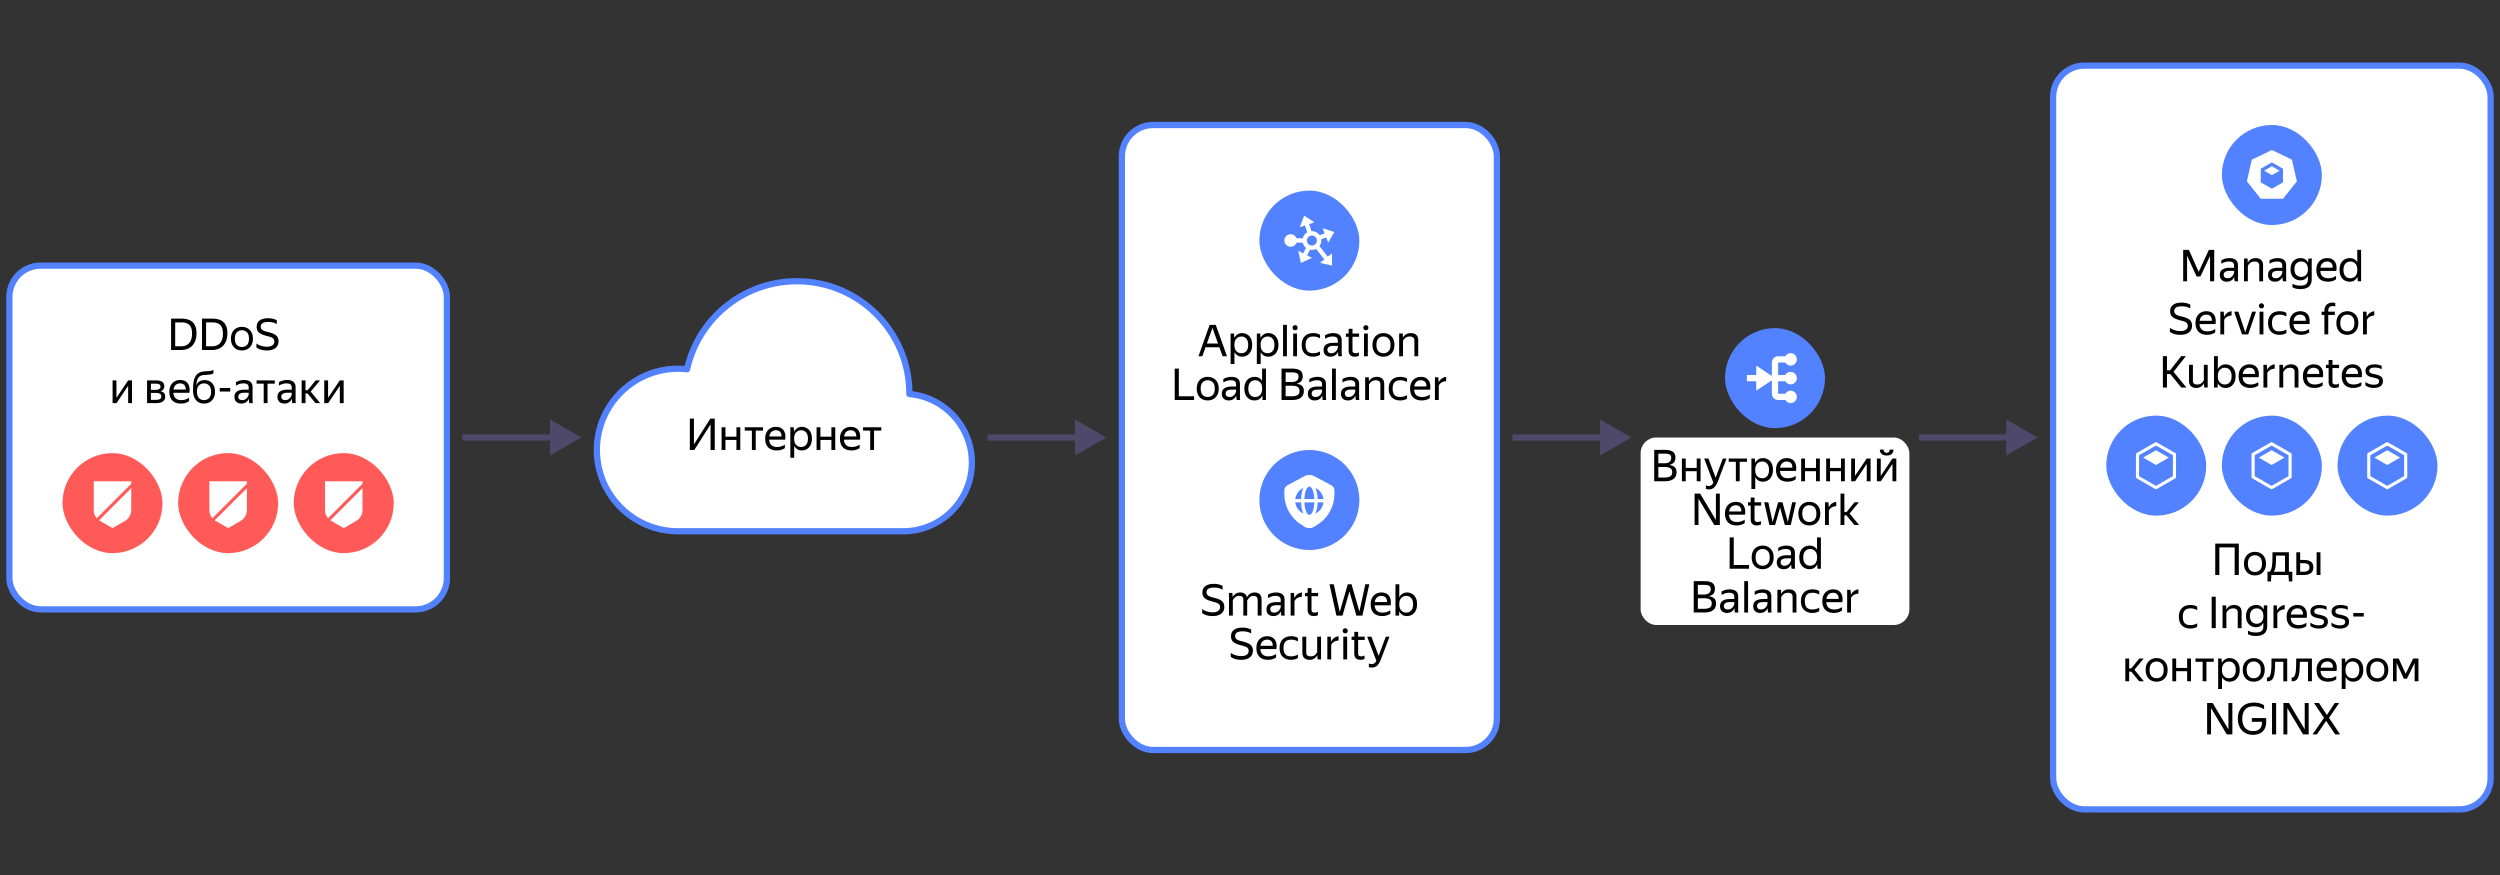 <svg xmlns="http://www.w3.org/2000/svg" width="800" height="280" fill="none" viewBox="0 0 800 280">
    <rect x="0" y="0" width="800" height="280" fill="#333333" stroke="none"/>
    <path fill="#fff" fill-rule="evenodd" stroke="#5282FF" stroke-linecap="round" stroke-linejoin="round" stroke-width="2" d="M191 144c0 14.359 11.641 26 26 26h72c12.15 0 22-9.85 22-22 0-11.476-8.787-20.9-20-21.91V126c0-19.882-16.118-36-36-36-17.188 0-31.563 12.045-35.143 28.155A26.418 26.418 0 0 0 217 118c-14.359 0-26 11.641-26 26Z" clip-rule="evenodd"/>
    <path fill="#000" d="M222.172 144h-1.428v-10.038h1.316v8.246l5.236-8.246h1.428V144h-1.344v-8.204L222.172 144Zm9.972-7.266v2.996h3.514v-2.996h1.232V144h-1.232v-3.22h-3.514V144h-1.232v-7.266h1.232Zm6.178 0h5.838v1.05h-2.324V144h-1.232v-6.216h-2.282v-1.05Zm10.275 7.406c-1.213 0-2.142-.331-2.786-.994-.635-.672-.952-1.601-.952-2.786 0-.793.149-1.47.448-2.03.299-.56.709-.989 1.232-1.288a3.49 3.49 0 0 1 1.764-.448c1.111 0 1.927.369 2.45 1.106.523.728.691 1.727.504 2.996h-5.124c.103 1.559.961 2.338 2.576 2.338.887 0 1.703-.252 2.45-.756v1.106a4.3 4.3 0 0 1-1.176.56c-.448.131-.91.196-1.386.196Zm-.322-6.454c-.532 0-.989.163-1.372.49-.383.327-.625.821-.728 1.484h3.906c.028-.625-.117-1.111-.434-1.456s-.775-.518-1.372-.518Zm4.635-.952h1.078l.126 1.414c.234-.467.556-.84.966-1.12.42-.289.934-.434 1.54-.434.57 0 1.092.14 1.568.42.486.271.878.686 1.176 1.246.299.551.448 1.251.448 2.1 0 .849-.154 1.554-.462 2.114-.298.56-.695.98-1.19 1.26a3.216 3.216 0 0 1-1.596.406c-.55 0-1.031-.131-1.442-.392a2.817 2.817 0 0 1-.98-1.078v3.808h-1.232v-9.744Zm5.628 3.626c0-.877-.2-1.54-.602-1.988-.401-.457-.919-.686-1.554-.686-.634 0-1.171.224-1.61.672-.429.439-.644 1.106-.644 2.002 0 .905.215 1.577.644 2.016a2.19 2.19 0 0 0 1.61.658c.635 0 1.153-.224 1.554-.672.402-.448.602-1.115.602-2.002Zm3.999-3.626v2.996h3.514v-2.996h1.232V144h-1.232v-3.22h-3.514V144h-1.232v-7.266h1.232Zm9.986 7.406c-1.213 0-2.142-.331-2.786-.994-.635-.672-.952-1.601-.952-2.786 0-.793.149-1.47.448-2.03.299-.56.709-.989 1.232-1.288a3.49 3.49 0 0 1 1.764-.448c1.111 0 1.927.369 2.45 1.106.523.728.691 1.727.504 2.996h-5.124c.103 1.559.961 2.338 2.576 2.338.887 0 1.703-.252 2.45-.756v1.106a4.3 4.3 0 0 1-1.176.56c-.448.131-.91.196-1.386.196Zm-.322-6.454c-.532 0-.989.163-1.372.49-.383.327-.625.821-.728 1.484h3.906c.028-.625-.117-1.111-.434-1.456s-.775-.518-1.372-.518Zm3.979-.952h5.838v1.05h-2.324V144h-1.232v-6.216h-2.282v-1.05Z"/>
    <rect width="86" height="60" x="525" y="140" fill="#fff" rx="5"/>
    <rect width="140" height="110" x="3" y="85" fill="#fff" rx="10"/>
    <rect width="140" height="110" x="3" y="85" stroke="#5282FF" stroke-width="2" rx="10"/>
    <path fill="#000" d="M54.748 101.962h3.374a7.06 7.06 0 0 1 1.876.238c.579.159 1.083.42 1.512.784.43.355.766.831 1.008 1.428.243.597.364 1.339.364 2.226 0 1.176-.214 2.165-.644 2.968-.42.793-.998 1.391-1.736 1.792-.737.401-1.582.602-2.534.602h-3.22v-10.038Zm3.22 8.848c.69 0 1.298-.14 1.82-.42.523-.289.929-.733 1.218-1.33.299-.607.448-1.381.448-2.324 0-.943-.144-1.671-.434-2.184-.29-.513-.686-.873-1.19-1.078-.494-.205-1.064-.308-1.708-.308h-2.058v7.644h1.904Zm6.665-8.848h3.374c.672 0 1.297.079 1.876.238.579.159 1.083.42 1.512.784.43.355.765.831 1.008 1.428s.364 1.339.364 2.226c0 1.176-.215 2.165-.644 2.968-.42.793-.999 1.391-1.736 1.792s-1.582.602-2.534.602h-3.22v-10.038Zm3.22 8.848c.69 0 1.297-.14 1.82-.42.523-.289.929-.733 1.218-1.33.299-.607.448-1.381.448-2.324 0-.943-.145-1.671-.434-2.184-.29-.513-.686-.873-1.19-1.078-.495-.205-1.064-.308-1.708-.308h-2.058v7.644h1.904Zm9.547 1.33c-.663 0-1.26-.145-1.792-.434a3.25 3.25 0 0 1-1.246-1.288c-.308-.569-.462-1.255-.462-2.058 0-.803.154-1.484.462-2.044a3.15 3.15 0 0 1 1.246-1.274 3.593 3.593 0 0 1 1.792-.448c.672 0 1.274.149 1.806.448.532.289.952.714 1.26 1.274.308.56.462 1.241.462 2.044 0 .803-.154 1.489-.462 2.058-.308.56-.728.989-1.26 1.288-.532.289-1.134.434-1.806.434Zm0-1.106c.653 0 1.195-.215 1.624-.644.43-.439.644-1.115.644-2.03 0-.915-.215-1.587-.644-2.016-.43-.439-.97-.658-1.624-.658-.644 0-1.18.219-1.61.658-.42.429-.63 1.101-.63 2.016s.21 1.591.63 2.03c.43.429.966.644 1.61.644Zm7.998 1.106a7.02 7.02 0 0 1-1.974-.266c-.598-.187-1.055-.429-1.372-.728v-1.26c.233.205.532.387.896.546.373.159.775.285 1.204.378.43.093.844.14 1.246.14.756 0 1.34-.145 1.75-.434.42-.289.63-.7.63-1.232 0-.317-.066-.574-.196-.77-.121-.205-.355-.383-.7-.532-.336-.149-.826-.303-1.47-.462-.84-.215-1.498-.453-1.974-.714-.476-.261-.812-.569-1.008-.924-.196-.364-.294-.793-.294-1.288 0-.896.317-1.577.952-2.044.635-.476 1.55-.714 2.744-.714a6.31 6.31 0 0 1 1.442.154c.439.103.873.261 1.302.476v1.26c-.7-.467-1.615-.7-2.744-.7-1.596 0-2.394.504-2.394 1.512 0 .439.163.784.49 1.036.336.252.928.476 1.778.672.877.196 1.563.425 2.058.686.495.261.845.579 1.05.952.215.364.322.812.322 1.344 0 .905-.331 1.619-.994 2.142-.663.513-1.578.77-2.744.77Zm-48.138 9.594v5.558l3.738-5.558h1.245V129h-1.232v-5.544L37.287 129h-1.26v-7.266h1.233ZM49.889 129H47.06v-7.266h2.856c.868 0 1.526.154 1.974.462.457.299.686.77.686 1.414 0 .42-.112.761-.336 1.022-.215.261-.523.448-.924.56 1.036.168 1.554.742 1.554 1.722 0 .495-.13.896-.392 1.204-.252.308-.602.532-1.05.672-.448.14-.962.21-1.54.21Zm.014-6.216h-1.61v1.974h1.512c.466 0 .84-.084 1.12-.252.29-.168.434-.411.434-.728 0-.383-.126-.644-.378-.784s-.612-.21-1.078-.21Zm-.028 2.954h-1.582v2.212h1.582c.522 0 .942-.075 1.26-.224.317-.159.476-.443.476-.854s-.145-.7-.434-.868c-.29-.177-.724-.266-1.302-.266Zm8.062 3.402c-1.213 0-2.142-.331-2.786-.994-.635-.672-.952-1.601-.952-2.786 0-.793.15-1.47.448-2.03.299-.56.71-.989 1.232-1.288a3.488 3.488 0 0 1 1.764-.448c1.11 0 1.927.369 2.45 1.106.523.728.69 1.727.504 2.996h-5.124c.103 1.559.961 2.338 2.576 2.338.887 0 1.703-.252 2.45-.756v1.106a4.3 4.3 0 0 1-1.176.56c-.448.131-.91.196-1.386.196Zm-.322-6.454c-.532 0-.99.163-1.372.49-.383.327-.625.821-.728 1.484h3.906c.028-.625-.117-1.111-.434-1.456s-.775-.518-1.372-.518Zm7.925-1.05c.616 0 1.167.145 1.652.434.495.289.887.714 1.176 1.274.29.551.434 1.223.434 2.016 0 .803-.154 1.489-.462 2.058-.308.56-.728.989-1.26 1.288-.532.289-1.134.434-1.806.434-.681 0-1.288-.154-1.82-.462-.523-.317-.933-.793-1.232-1.428-.299-.635-.448-1.442-.448-2.422 0-1.064.06-1.951.182-2.66.13-.709.331-1.288.602-1.736.27-.457.635-.821 1.092-1.092.224-.131.458-.233.7-.308.243-.075.546-.131.91-.168.373-.047.85-.079 1.428-.098.364-.028.672-.075.924-.14.252-.065.48-.154.686-.266v1.12a2.394 2.394 0 0 1-.588.266 6.029 6.029 0 0 1-.896.14c-.55.056-.99.093-1.316.112a6.362 6.362 0 0 0-.77.084 1.894 1.894 0 0 0-.588.224c-.401.224-.705.56-.91 1.008-.205.439-.345 1.092-.42 1.96.485-1.092 1.395-1.638 2.73-1.638Zm-.266 6.398c.653 0 1.195-.215 1.624-.644.43-.439.644-1.115.644-2.03 0-.915-.215-1.587-.644-2.016-.43-.439-.97-.658-1.624-.658-.644 0-1.18.215-1.61.644-.42.429-.63 1.092-.63 1.988 0 .933.21 1.619.63 2.058.43.439.966.658 1.61.658Zm5.039-2.744v-1.12h3.36v1.12h-3.36Zm7.54-2.604c-.775 0-1.559.238-2.352.714v-1.106a4.416 4.416 0 0 1 1.19-.504 4.82 4.82 0 0 1 1.33-.196c.915 0 1.61.191 2.086.574.476.383.714.966.714 1.75v3.906c0 .159.005.364.014.616.019.243.037.429.056.56h-1.12a6.439 6.439 0 0 1-.084-.546 8.366 8.366 0 0 1-.028-.63l-.014-.21a3.93 3.93 0 0 1-.462.7 2.348 2.348 0 0 1-.784.588c-.317.159-.714.238-1.19.238-.654 0-1.18-.187-1.582-.56-.401-.373-.602-.901-.602-1.582 0-.793.28-1.377.84-1.75.56-.373 1.349-.56 2.366-.56h1.358v-.602c0-.504-.13-.863-.392-1.078-.261-.215-.71-.322-1.344-.322Zm1.736 3.514v-.532h-1.232c-.737 0-1.274.107-1.61.322-.327.215-.49.527-.49.938 0 .327.098.593.294.798.205.205.513.308.924.308.383 0 .71-.075.98-.224.27-.159.49-.345.658-.56.168-.224.29-.434.364-.63.075-.196.112-.336.112-.42Zm2.513-4.466h5.838v1.05h-2.324V129h-1.232v-6.216h-2.282v-1.05Zm9.518.952c-.774 0-1.558.238-2.352.714v-1.106a4.417 4.417 0 0 1 1.19-.504 4.82 4.82 0 0 1 1.33-.196c.915 0 1.61.191 2.086.574.476.383.714.966.714 1.75v3.906c0 .159.005.364.014.616.02.243.038.429.056.56h-1.12a6.439 6.439 0 0 1-.084-.546 8.42 8.42 0 0 1-.028-.63l-.014-.21a3.93 3.93 0 0 1-.462.7 2.347 2.347 0 0 1-.784.588c-.317.159-.714.238-1.19.238-.653 0-1.18-.187-1.582-.56-.4-.373-.602-.901-.602-1.582 0-.793.28-1.377.84-1.75.56-.373 1.35-.56 2.366-.56h1.358v-.602c0-.504-.13-.863-.392-1.078-.26-.215-.709-.322-1.344-.322Zm1.736 3.514v-.532h-1.232c-.737 0-1.274.107-1.61.322-.326.215-.49.527-.49.938 0 .327.098.593.294.798.206.205.514.308.924.308.383 0 .71-.075.98-.224.271-.159.49-.345.658-.56.168-.224.29-.434.364-.63.075-.196.112-.336.112-.42Zm9.106 2.8h-1.498l-2.562-3.094h-.644V129h-1.232v-7.266h1.232v3.122h.7l2.548-3.122h1.4l-2.982 3.584 3.038 3.682Zm2.528-7.266v5.558l3.738-5.558h1.246V129h-1.232v-5.544L105.018 129h-1.26v-7.266h1.232Z"/>
    <rect width="32" height="32" x="20" y="145" fill="#FF5958" rx="16"/>
    <path fill="#fff" d="M42 154v9.236c0 1.508-.845 2.806-2.077 3.487L36 169l-3.923-2.276c-1.232-.682-2.077-1.98-2.077-3.488V154h12Z"/>
    <path stroke="#FF5958" d="m43 154.5-15 15"/>
    <rect width="32" height="32" x="94" y="145" fill="#FF5958" rx="16"/>
    <path fill="#fff" d="M116 154v9.236c0 1.508-.845 2.806-2.077 3.487L110 169l-3.923-2.276c-1.232-.682-2.077-1.98-2.077-3.488V154h12Z"/>
    <path stroke="#FF5958" d="m117 154.5-15 15"/>
    <rect width="32" height="32" x="57" y="145" fill="#FF5958" rx="16"/>
    <path fill="#fff" d="M79 154v9.236c0 1.508-.845 2.806-2.077 3.487L73 169l-3.923-2.276c-1.232-.682-2.077-1.98-2.077-3.488V154h12Z"/>
    <path stroke="#FF5958" d="m80 154.5-15 15"/>
    <path fill="#4E496B" d="m186 140-10-5.774v11.548L186 140Zm-38 1h29v-2h-29v2Zm206-1-10-5.774v11.548L354 140Zm-38 1h29v-2h-29v2Zm206-1-10-5.774v11.548L522 140Zm-38 1h29v-2h-29v2Zm168-1-10-5.774v11.548L652 140Zm-38 1h29v-2h-29v2Z"/>
    <path fill="#000" d="M529.35 143.962h3.402c1.101 0 1.936.187 2.506.56.578.373.868 1.003.868 1.89 0 .719-.182 1.265-.546 1.638-.364.364-.85.611-1.456.742.774.093 1.362.322 1.764.686.401.355.602.896.602 1.624 0 .691-.164 1.251-.49 1.68-.327.429-.775.742-1.344.938-.57.187-1.214.28-1.932.28h-3.374v-10.038Zm3.304 4.284c.634 0 1.148-.14 1.54-.42.401-.289.602-.737.602-1.344 0-.513-.178-.859-.532-1.036-.355-.187-.859-.28-1.512-.28h-2.086v3.08h1.988Zm.07 4.564c.709 0 1.283-.121 1.722-.364.438-.243.658-.681.658-1.316s-.206-1.073-.616-1.316c-.402-.252-1.041-.378-1.918-.378h-1.904v3.374h2.058Zm6.713-6.076v2.996h3.514v-2.996h1.232V154h-1.232v-3.22h-3.514V154h-1.232v-7.266h1.232Zm7.396 9.884c-.382 0-.7-.051-.952-.154v-1.19c.187.159.49.238.91.238.327 0 .602-.079.826-.238.234-.149.458-.411.672-.784l-2.954-7.756h1.358l2.31 6.132 2.296-6.132h1.19l-2.716 7.182c-.373.961-.788 1.652-1.246 2.072-.457.42-1.022.63-1.694.63Zm6.357-9.884h5.838v1.05h-2.324V154h-1.232v-6.216h-2.282v-1.05Zm7.259 0h1.078l.126 1.414c.234-.467.556-.84.966-1.12.42-.289.934-.434 1.54-.434.57 0 1.092.14 1.568.42.486.271.878.686 1.176 1.246.299.551.448 1.251.448 2.1 0 .849-.154 1.554-.462 2.114-.298.56-.695.98-1.19 1.26a3.216 3.216 0 0 1-1.596.406c-.55 0-1.031-.131-1.442-.392a2.817 2.817 0 0 1-.98-1.078v3.808h-1.232v-9.744Zm5.628 3.626c0-.877-.2-1.54-.602-1.988-.401-.457-.919-.686-1.554-.686-.634 0-1.171.224-1.61.672-.429.439-.644 1.106-.644 2.002 0 .905.215 1.577.644 2.016a2.19 2.19 0 0 0 1.61.658c.635 0 1.153-.224 1.554-.672.402-.448.602-1.115.602-2.002Zm5.987 3.78c-1.213 0-2.142-.331-2.786-.994-.635-.672-.952-1.601-.952-2.786 0-.793.149-1.47.448-2.03.299-.56.709-.989 1.232-1.288a3.49 3.49 0 0 1 1.764-.448c1.111 0 1.927.369 2.45 1.106.523.728.691 1.727.504 2.996H569.6c.103 1.559.961 2.338 2.576 2.338.887 0 1.703-.252 2.45-.756v1.106a4.3 4.3 0 0 1-1.176.56c-.448.131-.91.196-1.386.196Zm-.322-6.454c-.532 0-.989.163-1.372.49-.383.327-.625.821-.728 1.484h3.906c.028-.625-.117-1.111-.434-1.456s-.775-.518-1.372-.518Zm5.867-.952v2.996h3.514v-2.996h1.232V154h-1.232v-3.22h-3.514V154h-1.232v-7.266h1.232Zm7.998 0v2.996h3.514v-2.996h1.232V154h-1.232v-3.22h-3.514V154h-1.232v-7.266h1.232Zm7.998 0v5.558l3.738-5.558h1.246V154h-1.232v-5.544L593.633 154h-1.26v-7.266h1.232Zm10.135-.966c-.738 0-1.288-.182-1.652-.546a1.873 1.873 0 0 1-.546-1.358h1.232c0 .355.084.611.252.77.177.159.415.238.714.238.298 0 .532-.079.7-.238.168-.159.252-.415.252-.77h1.232c0 .532-.182.985-.546 1.358-.355.364-.901.546-1.638.546Zm-1.904.966v5.558l3.738-5.558h1.246V154h-1.232v-5.544L601.864 154h-1.26v-7.266h1.232Zm-59.566 11.228h1.778l5.04 8.428v-8.428h1.26V168h-1.792l-5.04-8.414V168h-1.246v-10.038Zm13.47 10.178c-1.214 0-2.142-.331-2.786-.994-.635-.672-.952-1.601-.952-2.786 0-.793.149-1.47.448-2.03a3.15 3.15 0 0 1 1.232-1.288 3.485 3.485 0 0 1 1.764-.448c1.11 0 1.927.369 2.45 1.106.522.728.69 1.727.504 2.996h-5.124c.102 1.559.961 2.338 2.576 2.338.886 0 1.703-.252 2.45-.756v1.106a4.3 4.3 0 0 1-1.176.56c-.448.131-.91.196-1.386.196Zm-.322-6.454c-.532 0-.99.163-1.372.49-.383.327-.626.821-.728 1.484h3.906c.028-.625-.117-1.111-.434-1.456-.318-.345-.775-.518-1.372-.518Zm3.938.098v-1.05h.868v-1.526h1.232v1.526h2.114v1.05h-2.114v4.368c0 .308.079.532.238.672.158.14.429.21.812.21.364 0 .695-.103.994-.308v1.12c-.15.093-.346.163-.588.21a3.235 3.235 0 0 1-.728.084c-.467 0-.845-.089-1.134-.266-.29-.177-.5-.406-.63-.686a2.057 2.057 0 0 1-.196-.882v-4.522h-.868Zm15.345-1.05L573.049 168h-1.89l-1.54-5.614-1.582 5.614h-1.834l-1.652-7.266h1.302l1.386 6.342 1.764-6.342h1.386l1.722 6.272 1.372-6.272h1.218Zm4.275 7.406c-.662 0-1.26-.145-1.792-.434a3.255 3.255 0 0 1-1.246-1.288c-.308-.569-.462-1.255-.462-2.058 0-.803.154-1.484.462-2.044.308-.56.724-.985 1.246-1.274a3.595 3.595 0 0 1 1.792-.448c.672 0 1.274.149 1.806.448.532.289.952.714 1.26 1.274.308.56.462 1.241.462 2.044 0 .803-.154 1.489-.462 2.058-.308.56-.728.989-1.26 1.288-.532.289-1.134.434-1.806.434Zm0-1.106c.654 0 1.195-.215 1.624-.644.43-.439.644-1.115.644-2.03 0-.915-.214-1.587-.644-2.016-.429-.439-.97-.658-1.624-.658-.644 0-1.18.219-1.61.658-.42.429-.63 1.101-.63 2.016s.21 1.591.63 2.03c.43.429.966.644 1.61.644Zm8.628-5.068c-.579.047-1.073.191-1.484.434a2.185 2.185 0 0 0-.882.98V168h-1.232v-7.266h1.078l.126 1.582h.028c.233-.485.551-.877.952-1.176a2.973 2.973 0 0 1 1.414-.546v1.372Zm7.301 6.034h-1.498l-2.562-3.094h-.644V168h-1.232v-10.038h1.232v5.894h.7l2.548-3.122h1.4l-2.982 3.584 3.038 3.682Zm-41.417 3.962h1.316v8.848h4.886V182h-6.202v-10.038Zm10.552 10.178c-.663 0-1.26-.145-1.792-.434a3.248 3.248 0 0 1-1.246-1.288c-.308-.569-.462-1.255-.462-2.058 0-.803.154-1.484.462-2.044.308-.56.723-.985 1.246-1.274a3.592 3.592 0 0 1 1.792-.448c.672 0 1.274.149 1.806.448.532.289.952.714 1.26 1.274.308.56.462 1.241.462 2.044 0 .803-.154 1.489-.462 2.058-.308.56-.728.989-1.26 1.288-.532.289-1.134.434-1.806.434Zm0-1.106c.653 0 1.194-.215 1.624-.644.429-.439.644-1.115.644-2.03 0-.915-.215-1.587-.644-2.016-.43-.439-.971-.658-1.624-.658-.644 0-1.181.219-1.61.658-.42.429-.63 1.101-.63 2.016s.21 1.591.63 2.03c.429.429.966.644 1.61.644Zm7.357-5.348c-.775 0-1.559.238-2.352.714v-1.106a4.412 4.412 0 0 1 1.19-.504c.457-.131.9-.196 1.33-.196.914 0 1.61.191 2.086.574.476.383.714.966.714 1.75v3.906c0 .159.004.364.014.616.018.243.037.429.056.56h-1.12a6.439 6.439 0 0 1-.084-.546 8.21 8.21 0 0 1-.028-.63l-.014-.21a3.93 3.93 0 0 1-.462.7 2.354 2.354 0 0 1-.784.588c-.318.159-.714.238-1.19.238-.654 0-1.181-.187-1.582-.56-.402-.373-.602-.901-.602-1.582 0-.793.28-1.377.84-1.75.56-.373 1.348-.56 2.366-.56h1.358v-.602c0-.504-.131-.863-.392-1.078-.262-.215-.71-.322-1.344-.322Zm1.736 3.514v-.532h-1.232c-.738 0-1.274.107-1.61.322-.327.215-.49.527-.49.938 0 .327.098.593.294.798.205.205.513.308.924.308.382 0 .709-.075.98-.224.27-.159.49-.345.658-.56.168-.224.289-.434.364-.63.074-.196.112-.336.112-.42Zm2.651-.84c0-.849.149-1.549.448-2.1.299-.56.695-.975 1.19-1.246.504-.28 1.05-.42 1.638-.42.551 0 1.027.117 1.428.35.401.224.723.546.966.966v-3.948h1.232V182h-1.078l-.098-1.428a2.865 2.865 0 0 1-.952 1.148c-.401.28-.905.42-1.512.42-.579 0-1.12-.135-1.624-.406-.495-.28-.891-.7-1.19-1.26-.299-.56-.448-1.265-.448-2.114Zm5.684 0c0-.905-.215-1.577-.644-2.016-.429-.439-.961-.658-1.596-.658-.635 0-1.157.229-1.568.686-.411.448-.616 1.111-.616 1.988 0 .887.205 1.554.616 2.002.411.448.933.672 1.568.672s1.167-.219 1.596-.658c.429-.439.644-1.111.644-2.016Zm-39.472 7.602h3.402c1.102 0 1.937.187 2.506.56.579.373.868 1.003.868 1.89 0 .719-.182 1.265-.546 1.638-.364.364-.849.611-1.456.742.775.093 1.363.322 1.764.686.402.355.602.896.602 1.624 0 .691-.163 1.251-.49 1.68-.326.429-.774.742-1.344.938-.569.187-1.213.28-1.932.28h-3.374v-10.038Zm3.304 4.284c.635 0 1.148-.14 1.54-.42.402-.289.602-.737.602-1.344 0-.513-.177-.859-.532-1.036-.354-.187-.858-.28-1.512-.28h-2.086v3.08h1.988Zm.07 4.564c.71 0 1.284-.121 1.722-.364.439-.243.658-.681.658-1.316s-.205-1.073-.616-1.316c-.401-.252-1.04-.378-1.918-.378h-1.904v3.374h2.058Zm7.877-5.124c-.774 0-1.558.238-2.352.714v-1.106a4.425 4.425 0 0 1 1.19-.504 4.825 4.825 0 0 1 1.33-.196c.915 0 1.61.191 2.086.574.476.383.714.966.714 1.75v3.906c0 .159.005.364.014.616.019.243.038.429.056.56h-1.12a6.439 6.439 0 0 1-.084-.546 8.754 8.754 0 0 1-.028-.63l-.014-.21a3.93 3.93 0 0 1-.462.7 2.344 2.344 0 0 1-.784.588c-.317.159-.714.238-1.19.238-.653 0-1.18-.187-1.582-.56-.401-.373-.602-.901-.602-1.582 0-.793.28-1.377.84-1.75.56-.373 1.349-.56 2.366-.56h1.358v-.602c0-.504-.13-.863-.392-1.078-.261-.215-.709-.322-1.344-.322Zm1.736 3.514v-.532h-1.232c-.737 0-1.274.107-1.61.322-.326.215-.49.527-.49.938 0 .327.098.593.294.798.206.205.514.308.924.308.383 0 .71-.075.98-.224.271-.159.49-.345.658-.56.168-.224.29-.434.364-.63.075-.196.112-.336.112-.42Zm3.17-7.238h1.232V196h-1.232v-10.038Zm5.704 3.724c-.775 0-1.559.238-2.352.714v-1.106a4.412 4.412 0 0 1 1.19-.504c.457-.131.9-.196 1.33-.196.914 0 1.61.191 2.086.574.476.383.714.966.714 1.75v3.906c0 .159.004.364.014.616.018.243.037.429.056.56h-1.12a6.439 6.439 0 0 1-.084-.546 8.21 8.21 0 0 1-.028-.63l-.014-.21a3.93 3.93 0 0 1-.462.7 2.354 2.354 0 0 1-.784.588c-.318.159-.714.238-1.19.238-.654 0-1.181-.187-1.582-.56-.402-.373-.602-.901-.602-1.582 0-.793.28-1.377.84-1.75.56-.373 1.348-.56 2.366-.56h1.358v-.602c0-.504-.131-.863-.392-1.078-.262-.215-.71-.322-1.344-.322Zm1.736 3.514v-.532h-1.232c-.738 0-1.274.107-1.61.322-.327.215-.49.527-.49.938 0 .327.098.593.294.798.205.205.513.308.924.308.382 0 .709-.075.98-.224.27-.159.49-.345.658-.56.168-.224.289-.434.364-.63.074-.196.112-.336.112-.42Zm6.613-3.514c-.56 0-1.017.131-1.372.392a2.874 2.874 0 0 0-.84.98V196h-1.232v-7.266h1.162l.042 1.302h.028a2.48 2.48 0 0 1 .924-1.022c.42-.28.952-.42 1.596-.42.719 0 1.288.191 1.708.574.429.383.644.961.644 1.736V196h-1.232v-4.97c0-.495-.131-.84-.392-1.036-.252-.205-.597-.308-1.036-.308Zm7.745 6.454c-1.13 0-2.021-.331-2.674-.994-.654-.672-.98-1.601-.98-2.786s.331-2.109.994-2.772c.662-.663 1.568-.994 2.716-.994.438 0 .849.051 1.232.154.382.093.69.233.924.42v1.106a3.995 3.995 0 0 0-2.142-.588c-.84 0-1.461.224-1.862.672-.402.439-.602 1.106-.602 2.002 0 .896.191 1.568.574 2.016.392.439.998.658 1.82.658.793 0 1.53-.191 2.212-.574v1.106c-.607.383-1.344.574-2.212.574Zm6.933 0c-1.213 0-2.142-.331-2.786-.994-.634-.672-.952-1.601-.952-2.786 0-.793.15-1.47.448-2.03.299-.56.71-.989 1.232-1.288a3.49 3.49 0 0 1 1.764-.448c1.111 0 1.928.369 2.45 1.106.523.728.691 1.727.504 2.996h-5.124c.103 1.559.962 2.338 2.576 2.338.887 0 1.704-.252 2.45-.756v1.106a4.3 4.3 0 0 1-1.176.56c-.448.131-.91.196-1.386.196Zm-.322-6.454c-.532 0-.989.163-1.372.49-.382.327-.625.821-.728 1.484h3.906c.028-.625-.116-1.111-.434-1.456-.317-.345-.774-.518-1.372-.518Zm8.124.28c-.579.047-1.073.191-1.484.434a2.185 2.185 0 0 0-.882.98V196h-1.232v-7.266h1.078l.126 1.582h.028c.233-.485.551-.877.952-1.176a2.973 2.973 0 0 1 1.414-.546v1.372Z"/>
    <rect width="32" height="32" x="552" y="105" fill="#5282FF" rx="16"/>
    <path fill="#fff" d="M569 122h2.3c.4.6 1 1 1.7 1 1.1 0 2-.9 2-2s-.9-2-2-2c-.7 0-1.4.4-1.7 1H569v-4h2.3c.4.6 1 1 1.7 1 1.1 0 2-.9 2-2s-.9-2-2-2c-.7 0-1.4.4-1.7 1H569c-1.1 0-2 .9-2 2v4.3l-5-3.3v3h-3v2h3v3l5-3.3v4.3c0 1.1.9 2 2 2h2.3c.4.6 1 1 1.7 1 1.1 0 2-.9 2-2s-.9-2-2-2c-.7 0-1.4.4-1.7 1H569v-4Z"/>
    <rect width="120" height="200" x="359" y="40" fill="#fff" rx="10"/>
    <rect width="120" height="200" x="359" y="40" stroke="#5282FF" stroke-width="2" rx="10"/>
    <path fill="#000" d="M392.636 114h-1.4l-1.036-2.87h-4.438L384.74 114h-1.232l3.57-10.038h1.96L392.636 114Zm-6.44-4.06h3.584l-1.792-4.998-1.792 4.998Zm7.596-3.206h1.078l.126 1.414c.234-.467.556-.84.966-1.12.42-.289.934-.434 1.54-.434.57 0 1.092.14 1.568.42.486.271.878.686 1.176 1.246.299.551.448 1.251.448 2.1 0 .849-.154 1.554-.462 2.114-.298.56-.695.98-1.19 1.26a3.216 3.216 0 0 1-1.596.406c-.55 0-1.031-.131-1.442-.392a2.817 2.817 0 0 1-.98-1.078v3.808h-1.232v-9.744Zm5.628 3.626c0-.877-.2-1.54-.602-1.988-.401-.457-.919-.686-1.554-.686-.634 0-1.171.224-1.61.672-.429.439-.644 1.106-.644 2.002 0 .905.215 1.577.644 2.016a2.19 2.19 0 0 0 1.61.658c.635 0 1.153-.224 1.554-.672.402-.448.602-1.115.602-2.002Zm2.767-3.626h1.078l.126 1.414c.233-.467.555-.84.966-1.12.42-.289.933-.434 1.54-.434.569 0 1.092.14 1.568.42.485.271.877.686 1.176 1.246.298.551.448 1.251.448 2.1 0 .849-.154 1.554-.462 2.114-.299.56-.696.98-1.19 1.26a3.222 3.222 0 0 1-1.596.406c-.551 0-1.032-.131-1.442-.392a2.802 2.802 0 0 1-.98-1.078v3.808h-1.232v-9.744Zm5.628 3.626c0-.877-.201-1.54-.602-1.988-.402-.457-.92-.686-1.554-.686-.635 0-1.172.224-1.61.672-.43.439-.644 1.106-.644 2.002 0 .905.214 1.577.644 2.016.438.439.975.658 1.61.658.634 0 1.152-.224 1.554-.672.401-.448.602-1.115.602-2.002Zm2.766-6.398h1.232V114h-1.232v-10.038Zm3.87 1.708c-.252 0-.452-.075-.602-.224a.81.81 0 0 1-.224-.574.81.81 0 0 1 .224-.574c.15-.159.35-.238.602-.238.243 0 .434.079.574.238.14.159.21.35.21.574 0 .224-.07.415-.21.574-.14.149-.331.224-.574.224Zm-.63 1.064h1.232V114h-1.232v-7.266Zm6.377 7.406c-1.13 0-2.021-.331-2.674-.994-.654-.672-.98-1.601-.98-2.786s.331-2.109.994-2.772c.662-.663 1.568-.994 2.716-.994.438 0 .849.051 1.232.154.382.093.69.233.924.42v1.106a3.995 3.995 0 0 0-2.142-.588c-.84 0-1.461.224-1.862.672-.402.439-.602 1.106-.602 2.002 0 .896.191 1.568.574 2.016.392.439.998.658 1.82.658.793 0 1.53-.191 2.212-.574v1.106c-.607.383-1.344.574-2.212.574Zm6.177-6.454c-.774 0-1.558.238-2.352.714v-1.106a4.425 4.425 0 0 1 1.19-.504 4.825 4.825 0 0 1 1.33-.196c.915 0 1.61.191 2.086.574.476.383.714.966.714 1.75v3.906c0 .159.005.364.014.616.019.243.038.429.056.56h-1.12a6.439 6.439 0 0 1-.084-.546 8.754 8.754 0 0 1-.028-.63l-.014-.21a3.93 3.93 0 0 1-.462.7 2.344 2.344 0 0 1-.784.588c-.317.159-.714.238-1.19.238-.653 0-1.18-.187-1.582-.56-.401-.373-.602-.901-.602-1.582 0-.793.28-1.377.84-1.75.56-.373 1.349-.56 2.366-.56h1.358v-.602c0-.504-.13-.863-.392-1.078-.261-.215-.709-.322-1.344-.322Zm1.736 3.514v-.532h-1.232c-.737 0-1.274.107-1.61.322-.326.215-.49.527-.49.938 0 .327.098.593.294.798.206.205.514.308.924.308.383 0 .71-.075.98-.224.271-.159.49-.345.658-.56.168-.224.29-.434.364-.63.075-.196.112-.336.112-.42Zm2.581-3.416v-1.05h.868v-1.526h1.232v1.526h2.114v1.05h-2.114v4.368c0 .308.08.532.238.672.159.14.43.21.812.21.364 0 .696-.103.994-.308v1.12a1.735 1.735 0 0 1-.588.21 3.222 3.222 0 0 1-.728.084c-.466 0-.844-.089-1.134-.266a1.588 1.588 0 0 1-.63-.686 2.071 2.071 0 0 1-.196-.882v-4.522h-.868Zm6.414-2.114c-.252 0-.453-.075-.602-.224a.805.805 0 0 1-.224-.574c0-.224.074-.415.224-.574.149-.159.35-.238.602-.238.242 0 .434.079.574.238.14.159.21.35.21.574 0 .224-.07.415-.21.574-.14.149-.332.224-.574.224Zm-.63 1.064h1.232V114h-1.232v-7.266Zm6.222 7.406c-.663 0-1.26-.145-1.792-.434a3.248 3.248 0 0 1-1.246-1.288c-.308-.569-.462-1.255-.462-2.058 0-.803.154-1.484.462-2.044.308-.56.723-.985 1.246-1.274a3.592 3.592 0 0 1 1.792-.448c.672 0 1.274.149 1.806.448.532.289.952.714 1.26 1.274.308.56.462 1.241.462 2.044 0 .803-.154 1.489-.462 2.058-.308.56-.728.989-1.26 1.288-.532.289-1.134.434-1.806.434Zm0-1.106c.653 0 1.195-.215 1.624-.644.429-.439.644-1.115.644-2.03 0-.915-.215-1.587-.644-2.016-.429-.439-.971-.658-1.624-.658-.644 0-1.181.219-1.61.658-.42.429-.63 1.101-.63 2.016s.21 1.591.63 2.03c.429.429.966.644 1.61.644Zm8.474-5.348c-.56 0-1.018.131-1.372.392a2.853 2.853 0 0 0-.84.98V114h-1.232v-7.266h1.162l.042 1.302h.028a2.48 2.48 0 0 1 .924-1.022c.42-.28.952-.42 1.596-.42.718 0 1.288.191 1.708.574.429.383.644.961.644 1.736V114H452.6v-4.97c0-.495-.131-.84-.392-1.036-.252-.205-.598-.308-1.036-.308Zm-75.266 10.276h1.316v8.848h4.886V128h-6.202v-10.038Zm10.553 10.178c-.663 0-1.26-.145-1.792-.434a3.248 3.248 0 0 1-1.246-1.288c-.308-.569-.462-1.255-.462-2.058 0-.803.154-1.484.462-2.044.308-.56.723-.985 1.246-1.274a3.592 3.592 0 0 1 1.792-.448c.672 0 1.274.149 1.806.448.532.289.952.714 1.26 1.274.308.56.462 1.241.462 2.044 0 .803-.154 1.489-.462 2.058-.308.56-.728.989-1.26 1.288-.532.289-1.134.434-1.806.434Zm0-1.106c.653 0 1.194-.215 1.624-.644.429-.439.644-1.115.644-2.03 0-.915-.215-1.587-.644-2.016-.43-.439-.971-.658-1.624-.658-.644 0-1.181.219-1.61.658-.42.429-.63 1.101-.63 2.016s.21 1.591.63 2.03c.429.429.966.644 1.61.644Zm7.357-5.348c-.775 0-1.559.238-2.352.714v-1.106a4.412 4.412 0 0 1 1.19-.504c.457-.131.9-.196 1.33-.196.914 0 1.61.191 2.086.574.476.383.714.966.714 1.75v3.906c0 .159.004.364.014.616.018.243.037.429.056.56h-1.12a6.439 6.439 0 0 1-.084-.546 8.21 8.21 0 0 1-.028-.63l-.014-.21a3.93 3.93 0 0 1-.462.7 2.354 2.354 0 0 1-.784.588c-.318.159-.714.238-1.19.238-.654 0-1.181-.187-1.582-.56-.402-.373-.602-.901-.602-1.582 0-.793.28-1.377.84-1.75.56-.373 1.348-.56 2.366-.56h1.358v-.602c0-.504-.131-.863-.392-1.078-.262-.215-.71-.322-1.344-.322Zm1.736 3.514v-.532h-1.232c-.738 0-1.274.107-1.61.322-.327.215-.49.527-.49.938 0 .327.098.593.294.798.205.205.513.308.924.308.382 0 .709-.075.98-.224.27-.159.49-.345.658-.56.168-.224.289-.434.364-.63.074-.196.112-.336.112-.42Zm2.651-.84c0-.849.149-1.549.448-2.1.299-.56.695-.975 1.19-1.246.504-.28 1.05-.42 1.638-.42.551 0 1.027.117 1.428.35.401.224.723.546.966.966v-3.948h1.232V128h-1.078l-.098-1.428a2.865 2.865 0 0 1-.952 1.148c-.401.28-.905.42-1.512.42-.579 0-1.12-.135-1.624-.406-.495-.28-.891-.7-1.19-1.26-.299-.56-.448-1.265-.448-2.114Zm5.684 0c0-.905-.215-1.577-.644-2.016-.429-.439-.961-.658-1.596-.658-.635 0-1.157.229-1.568.686-.411.448-.616 1.111-.616 1.988 0 .887.205 1.554.616 2.002.411.448.933.672 1.568.672s1.167-.219 1.596-.658c.429-.439.644-1.111.644-2.016Zm6.199-6.398h3.402c1.101 0 1.937.187 2.506.56.579.373.868 1.003.868 1.89 0 .719-.182 1.265-.546 1.638-.364.364-.849.611-1.456.742.775.093 1.363.322 1.764.686.401.355.602.896.602 1.624 0 .691-.163 1.251-.49 1.68-.327.429-.775.742-1.344.938-.569.187-1.213.28-1.932.28h-3.374v-10.038Zm3.304 4.284c.635 0 1.148-.14 1.54-.42.401-.289.602-.737.602-1.344 0-.513-.177-.859-.532-1.036-.355-.187-.859-.28-1.512-.28h-2.086v3.08h1.988Zm.07 4.564c.709 0 1.283-.121 1.722-.364.439-.243.658-.681.658-1.316s-.205-1.073-.616-1.316c-.401-.252-1.041-.378-1.918-.378h-1.904v3.374h2.058Zm7.877-5.124c-.774 0-1.558.238-2.352.714v-1.106a4.425 4.425 0 0 1 1.19-.504 4.825 4.825 0 0 1 1.33-.196c.915 0 1.61.191 2.086.574.476.383.714.966.714 1.75v3.906c0 .159.005.364.014.616.019.243.038.429.056.56h-1.12a6.439 6.439 0 0 1-.084-.546 8.754 8.754 0 0 1-.028-.63l-.014-.21a3.93 3.93 0 0 1-.462.7 2.344 2.344 0 0 1-.784.588c-.317.159-.714.238-1.19.238-.653 0-1.18-.187-1.582-.56-.401-.373-.602-.901-.602-1.582 0-.793.28-1.377.84-1.75.56-.373 1.349-.56 2.366-.56h1.358v-.602c0-.504-.13-.863-.392-1.078-.261-.215-.709-.322-1.344-.322Zm1.736 3.514v-.532h-1.232c-.737 0-1.274.107-1.61.322-.326.215-.49.527-.49.938 0 .327.098.593.294.798.206.205.514.308.924.308.383 0 .71-.075.98-.224.271-.159.49-.345.658-.56.168-.224.29-.434.364-.63.075-.196.112-.336.112-.42Zm3.169-7.238h1.232V128h-1.232v-10.038Zm5.705 3.724c-.775 0-1.559.238-2.352.714v-1.106a4.412 4.412 0 0 1 1.19-.504c.457-.131.9-.196 1.33-.196.914 0 1.61.191 2.086.574.476.383.714.966.714 1.75v3.906c0 .159.004.364.014.616.018.243.037.429.056.56h-1.12a6.439 6.439 0 0 1-.084-.546 8.21 8.21 0 0 1-.028-.63l-.014-.21a3.93 3.93 0 0 1-.462.7 2.354 2.354 0 0 1-.784.588c-.318.159-.714.238-1.19.238-.654 0-1.181-.187-1.582-.56-.402-.373-.602-.901-.602-1.582 0-.793.28-1.377.84-1.75.56-.373 1.348-.56 2.366-.56h1.358v-.602c0-.504-.131-.863-.392-1.078-.262-.215-.71-.322-1.344-.322Zm1.736 3.514v-.532h-1.232c-.738 0-1.274.107-1.61.322-.327.215-.49.527-.49.938 0 .327.098.593.294.798.205.205.513.308.924.308.382 0 .709-.075.98-.224.27-.159.49-.345.658-.56.168-.224.289-.434.364-.63.074-.196.112-.336.112-.42Zm6.613-3.514c-.56 0-1.018.131-1.372.392a2.853 2.853 0 0 0-.84.98V128h-1.232v-7.266h1.162l.042 1.302h.028a2.48 2.48 0 0 1 .924-1.022c.42-.28.952-.42 1.596-.42.718 0 1.288.191 1.708.574.429.383.644.961.644 1.736V128h-1.232v-4.97c0-.495-.131-.84-.392-1.036-.252-.205-.598-.308-1.036-.308Zm7.744 6.454c-1.129 0-2.02-.331-2.674-.994-.653-.672-.98-1.601-.98-2.786s.332-2.109.994-2.772c.663-.663 1.568-.994 2.716-.994.439 0 .85.051 1.232.154.383.093.691.233.924.42v1.106c-.634-.392-1.348-.588-2.142-.588-.84 0-1.46.224-1.862.672-.401.439-.602 1.106-.602 2.002 0 .896.192 1.568.574 2.016.392.439.999.658 1.82.658.794 0 1.531-.191 2.212-.574v1.106c-.606.383-1.344.574-2.212.574Zm6.934 0c-1.213 0-2.142-.331-2.786-.994-.635-.672-.952-1.601-.952-2.786 0-.793.149-1.47.448-2.03.299-.56.709-.989 1.232-1.288a3.49 3.49 0 0 1 1.764-.448c1.111 0 1.927.369 2.45 1.106.523.728.691 1.727.504 2.996h-5.124c.103 1.559.961 2.338 2.576 2.338.887 0 1.703-.252 2.45-.756v1.106a4.3 4.3 0 0 1-1.176.56c-.448.131-.91.196-1.386.196Zm-.322-6.454c-.532 0-.989.163-1.372.49-.383.327-.625.821-.728 1.484h3.906c.028-.625-.117-1.111-.434-1.456s-.775-.518-1.372-.518Zm8.124.28c-.579.047-1.073.191-1.484.434a2.185 2.185 0 0 0-.882.98V128h-1.232v-7.266h1.078l.126 1.582h.028c.233-.485.551-.877.952-1.176a2.973 2.973 0 0 1 1.414-.546v1.372Zm-74.738 75.174c-.71 0-1.368-.089-1.974-.266-.598-.187-1.055-.429-1.372-.728v-1.26c.233.205.532.387.896.546.373.159.774.285 1.204.378.429.093.844.14 1.246.14.756 0 1.339-.145 1.75-.434.42-.289.63-.7.63-1.232 0-.317-.066-.574-.196-.77-.122-.205-.355-.383-.7-.532-.336-.149-.826-.303-1.47-.462-.84-.215-1.498-.453-1.974-.714-.476-.261-.812-.569-1.008-.924-.196-.364-.294-.793-.294-1.288 0-.896.317-1.577.952-2.044.634-.476 1.549-.714 2.744-.714.522 0 1.003.051 1.442.154.438.103.872.261 1.302.476v1.26c-.7-.467-1.615-.7-2.744-.7-1.596 0-2.394.504-2.394 1.512 0 .439.163.784.49 1.036.336.252.928.476 1.778.672.877.196 1.563.425 2.058.686.494.261.844.579 1.05.952.214.364.322.812.322 1.344 0 .905-.332 1.619-.994 2.142-.663.513-1.578.77-2.744.77Zm9.827-5.222c0-.467-.117-.789-.35-.966-.234-.177-.551-.266-.952-.266-.523 0-.938.131-1.246.392a3.484 3.484 0 0 0-.812.994V197h-1.232v-7.266h1.078l.126 1.302h.028c.196-.411.49-.751.882-1.022.401-.28.914-.42 1.54-.42.55 0 1.008.135 1.372.406.364.261.606.658.728 1.19.205-.495.518-.882.938-1.162.429-.289.947-.434 1.554-.434.662 0 1.19.191 1.582.574.401.383.602.961.602 1.736V197h-1.246v-4.942c0-.476-.117-.821-.35-1.036-.234-.224-.551-.336-.952-.336-.532 0-.952.154-1.26.462a4.41 4.41 0 0 0-.798 1.064V197h-1.232v-5.082Zm10.231-1.232c-.775 0-1.559.238-2.352.714v-1.106a4.412 4.412 0 0 1 1.19-.504 4.82 4.82 0 0 1 1.33-.196c.915 0 1.61.191 2.086.574.476.383.714.966.714 1.75v3.906c0 .159.005.364.014.616.019.243.037.429.056.56h-1.12a6.439 6.439 0 0 1-.084-.546 8.21 8.21 0 0 1-.028-.63l-.014-.21a3.93 3.93 0 0 1-.462.7 2.344 2.344 0 0 1-.784.588c-.317.159-.714.238-1.19.238-.653 0-1.181-.187-1.582-.56-.401-.373-.602-.901-.602-1.582 0-.793.28-1.377.84-1.75.56-.373 1.349-.56 2.366-.56h1.358v-.602c0-.504-.131-.863-.392-1.078-.261-.215-.709-.322-1.344-.322Zm1.736 3.514v-.532H408.6c-.737 0-1.274.107-1.61.322-.327.215-.49.527-.49.938 0 .327.098.593.294.798.205.205.513.308.924.308.383 0 .709-.075.98-.224.271-.159.49-.345.658-.56.168-.224.289-.434.364-.63.075-.196.112-.336.112-.42Zm6.767-3.234c-.579.047-1.073.191-1.484.434a2.185 2.185 0 0 0-.882.98V197h-1.232v-7.266h1.078l.126 1.582h.028c.233-.485.551-.877.952-1.176a2.973 2.973 0 0 1 1.414-.546v1.372Zm.982-.182v-1.05h.868v-1.526h1.232v1.526h2.114v1.05h-2.114v4.368c0 .308.079.532.238.672.159.14.429.21.812.21.364 0 .695-.103.994-.308v1.12a1.735 1.735 0 0 1-.588.21 3.228 3.228 0 0 1-.728.084c-.467 0-.845-.089-1.134-.266a1.588 1.588 0 0 1-.63-.686 2.057 2.057 0 0 1-.196-.882v-4.522h-.868ZM429.597 197h-1.946l-2.212-10.038h1.372l1.904 8.904 2.576-8.904h1.204l2.52 8.736 1.89-8.736h1.274L435.967 197h-1.932l-2.212-7.756-2.226 7.756Zm12.751.14c-1.213 0-2.142-.331-2.786-.994-.635-.672-.952-1.601-.952-2.786 0-.793.149-1.47.448-2.03.299-.56.709-.989 1.232-1.288a3.49 3.49 0 0 1 1.764-.448c1.111 0 1.927.369 2.45 1.106.523.728.691 1.727.504 2.996h-5.124c.103 1.559.961 2.338 2.576 2.338.887 0 1.703-.252 2.45-.756v1.106a4.3 4.3 0 0 1-1.176.56c-.448.131-.91.196-1.386.196Zm-.322-6.454c-.532 0-.989.163-1.372.49-.383.327-.625.821-.728 1.484h3.906c.028-.625-.117-1.111-.434-1.456s-.775-.518-1.372-.518Zm4.526-3.724h1.232l-.028 4.186c.243-.467.569-.84.98-1.12.411-.289.919-.434 1.526-.434.569 0 1.092.14 1.568.42.485.271.877.686 1.176 1.246.299.551.448 1.251.448 2.1 0 .849-.154 1.554-.462 2.114-.299.56-.695.98-1.19 1.26a3.216 3.216 0 0 1-1.596.406c-.56 0-1.05-.135-1.47-.406a2.893 2.893 0 0 1-.98-1.106l-.042 1.372h-1.162v-10.038Zm5.628 6.398c0-.877-.201-1.54-.602-1.988-.401-.457-.919-.686-1.554-.686s-1.171.224-1.61.672c-.429.439-.644 1.106-.644 2.002 0 .905.215 1.577.644 2.016.439.439.975.658 1.61.658.635 0 1.153-.224 1.554-.672.401-.448.602-1.115.602-2.002Zm-54.989 17.78a7.025 7.025 0 0 1-1.974-.266c-.597-.187-1.055-.429-1.372-.728v-1.26c.233.205.532.387.896.546.373.159.775.285 1.204.378.429.093.845.14 1.246.14.756 0 1.339-.145 1.75-.434.42-.289.63-.7.63-1.232 0-.317-.065-.574-.196-.77-.121-.205-.355-.383-.7-.532-.336-.149-.826-.303-1.47-.462-.84-.215-1.498-.453-1.974-.714-.476-.261-.812-.569-1.008-.924-.196-.364-.294-.793-.294-1.288 0-.896.317-1.577.952-2.044.635-.476 1.549-.714 2.744-.714.523 0 1.003.051 1.442.154.439.103.873.261 1.302.476v1.26c-.7-.467-1.615-.7-2.744-.7-1.596 0-2.394.504-2.394 1.512 0 .439.163.784.49 1.036.336.252.929.476 1.778.672.877.196 1.563.425 2.058.686.495.261.845.579 1.05.952.215.364.322.812.322 1.344 0 .905-.331 1.619-.994 2.142-.663.513-1.577.77-2.744.77Zm8.592 0c-1.214 0-2.142-.331-2.786-.994-.635-.672-.952-1.601-.952-2.786 0-.793.149-1.47.448-2.03a3.15 3.15 0 0 1 1.232-1.288 3.485 3.485 0 0 1 1.764-.448c1.11 0 1.927.369 2.45 1.106.522.728.69 1.727.504 2.996h-5.124c.102 1.559.961 2.338 2.576 2.338.886 0 1.703-.252 2.45-.756v1.106a4.3 4.3 0 0 1-1.176.56c-.448.131-.91.196-1.386.196Zm-.322-6.454c-.532 0-.99.163-1.372.49-.383.327-.626.821-.728 1.484h3.906c.028-.625-.117-1.111-.434-1.456-.318-.345-.775-.518-1.372-.518Zm7.662 6.454c-1.13 0-2.021-.331-2.674-.994-.654-.672-.98-1.601-.98-2.786s.331-2.109.994-2.772c.662-.663 1.568-.994 2.716-.994.438 0 .849.051 1.232.154.382.093.69.233.924.42v1.106a3.995 3.995 0 0 0-2.142-.588c-.84 0-1.461.224-1.862.672-.402.439-.602 1.106-.602 2.002 0 .896.191 1.568.574 2.016.392.439.998.658 1.82.658.793 0 1.53-.191 2.212-.574v1.106c-.607.383-1.344.574-2.212.574Zm8.375-1.442a2.633 2.633 0 0 1-.91 1.022c-.401.28-.929.42-1.582.42-.672 0-1.218-.191-1.638-.574-.411-.383-.616-.966-.616-1.75v-5.082h1.246v5.082c0 .476.131.798.392.966.261.168.583.252.966.252.541 0 .975-.121 1.302-.364.327-.243.607-.574.84-.994v-4.942h1.232V211h-1.092l-.112-1.302h-.028Zm6.852-4.732c-.579.047-1.073.191-1.484.434a2.185 2.185 0 0 0-.882.98V211h-1.232v-7.266h1.078l.126 1.582h.028c.233-.485.551-.877.952-1.176a2.973 2.973 0 0 1 1.414-.546v1.372Zm2.132-2.296c-.252 0-.453-.075-.602-.224a.805.805 0 0 1-.224-.574c0-.224.074-.415.224-.574.149-.159.35-.238.602-.238.242 0 .434.079.574.238.14.159.21.35.21.574 0 .224-.07.415-.21.574-.14.149-.332.224-.574.224Zm-.63 1.064h1.232V211h-1.232v-7.266Zm2.652 1.05v-1.05h.868v-1.526h1.232v1.526h2.114v1.05h-2.114v4.368c0 .308.079.532.238.672.159.14.429.21.812.21.364 0 .695-.103.994-.308v1.12a1.735 1.735 0 0 1-.588.21 3.228 3.228 0 0 1-.728.084c-.467 0-.845-.089-1.134-.266a1.588 1.588 0 0 1-.63-.686 2.057 2.057 0 0 1-.196-.882v-4.522h-.868Zm6.482 8.834c-.383 0-.7-.051-.952-.154v-1.19c.186.159.49.238.91.238.326 0 .602-.079.826-.238.233-.149.457-.411.672-.784l-2.954-7.756h1.358l2.31 6.132 2.296-6.132h1.19l-2.716 7.182c-.374.961-.789 1.652-1.246 2.072-.458.42-1.022.63-1.694.63Z"/>
    <rect width="32" height="32" x="403" y="61" fill="#5282FF" rx="16"/>
    <path fill="#fff" fill-rule="evenodd" d="M426.246 84.999v-3.945l-1.368 1.091-2.656-3.39a2.984 2.984 0 0 0 .564-2.158l1.595-.619.632 1.645 1.986-3.393-3.747-1.193.628 1.634-1.589.616a2.997 2.997 0 0 0-2.606-1.312l-.748-2.267 1.683-.547-3.285-2.162-1.387 3.68 1.657-.539.732 2.218a3.007 3.007 0 0 0-1.441 1.895v-.001h-2.025a2 2 0 0 0-3.871.7 1.998 1.998 0 0 0 3.871.7h2.015c.154.666.53 1.247 1.046 1.66h-.001l-.902 1.768-1.556-.795.79 3.852 3.585-1.616-1.573-.804.923-1.807h-.002a3.02 3.02 0 0 0 1.954-.253l2.634 3.361-1.379 1.1 3.841.88Zm-6.437-9.626a1.6 1.6 0 1 1 0 3.2 1.6 1.6 0 0 1 0-3.2Z" clip-rule="evenodd"/>
    <path fill="#5282FF" d="M435 160c0-8.837-7.163-16-16-16s-16 7.163-16 16 7.163 16 16 16 16-7.163 16-16Z"/>
    <path fill="#fff" fill-rule="evenodd" d="m411.978 155.297 5.41-2.893a3.416 3.416 0 0 1 3.224 0l5.411 2.893c.601.322.977.948.977 1.628v1.187a11.55 11.55 0 0 1-5.32 9.718l-1.102.708a2.93 2.93 0 0 1-3.156 0l-1.102-.708a11.55 11.55 0 0 1-5.32-9.718v-1.187c0-.68.376-1.306.978-1.628Zm2.52 5.469h1.845c.044 1.134.226 2.185.52 3.015.066.187.141.372.227.55a4.52 4.52 0 0 1-2.592-3.565Zm6.091 0h-3.178c.093 2.243.769 3.984 1.589 3.984s1.496-1.741 1.589-3.984Zm-3.178-1.063h3.178c-.093-2.243-.769-3.984-1.589-3.984s-1.496 1.741-1.589 3.984Zm3.726 4.078c.294-.83.476-1.881.52-3.015h1.845a4.52 4.52 0 0 1-2.592 3.565c.086-.178.161-.363.227-.55Zm2.396-3.547v.018-.035.017Zm-1.876-.531h1.845a4.52 4.52 0 0 0-2.592-3.565c.086.178.161.362.227.55.294.829.476 1.881.52 3.015Zm-7.159 0h1.845c.044-1.134.226-2.186.52-3.015.066-.188.141-.372.227-.55a4.52 4.52 0 0 0-2.592 3.565Z" clip-rule="evenodd"/>
    <rect width="140" height="238" x="657" y="21" fill="#fff" rx="10"/>
    <rect width="140" height="238" x="657" y="21" stroke="#5282FF" stroke-width="2" rx="10"/>
    <path fill="#000" d="M703.475 88.474h-.588l.014-.014-3.038-6.65V90h-1.246V79.962h1.834l3.122 7.042 3.262-7.042h1.708V90h-1.33v-8.078l-3.08 6.538-.658.014Zm9.702-4.788c-.775 0-1.559.238-2.352.714v-1.106a4.43 4.43 0 0 1 1.19-.504c.457-.13.901-.196 1.33-.196.915 0 1.61.191 2.086.574.476.383.714.966.714 1.75v3.906c0 .159.005.364.014.616.019.243.037.43.056.56h-1.12a6.4 6.4 0 0 1-.084-.546 8.197 8.197 0 0 1-.028-.63l-.014-.21a3.92 3.92 0 0 1-.462.7c-.196.233-.457.43-.784.588-.317.159-.714.238-1.19.238-.653 0-1.181-.187-1.582-.56-.401-.373-.602-.9-.602-1.582 0-.793.28-1.377.84-1.75.56-.373 1.349-.56 2.366-.56h1.358v-.602c0-.504-.131-.863-.392-1.078-.261-.215-.709-.322-1.344-.322Zm1.736 3.514v-.532h-1.232c-.737 0-1.274.107-1.61.322-.327.215-.49.527-.49.938 0 .327.098.593.294.798.205.205.513.308.924.308.383 0 .709-.075.98-.224.271-.159.49-.345.658-.56.168-.224.289-.434.364-.63.075-.196.112-.336.112-.42Zm6.613-3.514c-.56 0-1.017.13-1.372.392a2.871 2.871 0 0 0-.84.98V90h-1.232v-7.266h1.162l.042 1.302h.028a2.48 2.48 0 0 1 .924-1.022c.42-.28.952-.42 1.596-.42.719 0 1.288.191 1.708.574.43.383.644.961.644 1.736V90h-1.232v-4.97c0-.495-.13-.84-.392-1.036-.252-.205-.597-.308-1.036-.308Zm7.073 0c-.775 0-1.559.238-2.352.714v-1.106a4.43 4.43 0 0 1 1.19-.504c.457-.13.901-.196 1.33-.196.915 0 1.61.191 2.086.574.476.383.714.966.714 1.75v3.906c0 .159.005.364.014.616.019.243.037.43.056.56h-1.12a6.4 6.4 0 0 1-.084-.546 8.197 8.197 0 0 1-.028-.63l-.014-.21a3.92 3.92 0 0 1-.462.7c-.196.233-.457.43-.784.588-.317.159-.714.238-1.19.238-.653 0-1.181-.187-1.582-.56-.401-.373-.602-.9-.602-1.582 0-.793.28-1.377.84-1.75.56-.373 1.349-.56 2.366-.56h1.358v-.602c0-.504-.131-.863-.392-1.078-.261-.215-.709-.322-1.344-.322Zm1.736 3.514v-.532h-1.232c-.737 0-1.274.107-1.61.322-.327.215-.49.527-.49.938 0 .327.098.593.294.798.205.205.513.308.924.308.383 0 .709-.075.98-.224.271-.159.49-.345.658-.56.168-.224.289-.434.364-.63.075-.196.112-.336.112-.42Zm3.253 4.704v-1.106c.392.215.784.369 1.176.462.392.093.84.14 1.344.14.896 0 1.521-.173 1.876-.518.355-.336.532-.83.532-1.484v-1.12c-.215.43-.518.775-.91 1.036-.383.261-.859.392-1.428.392s-1.101-.13-1.596-.392a3.072 3.072 0 0 1-1.176-1.19c-.289-.523-.434-1.176-.434-1.96 0-.793.145-1.451.434-1.974.299-.532.691-.929 1.176-1.19a3.329 3.329 0 0 1 1.624-.406c.579 0 1.064.13 1.456.392.401.261.714.616.938 1.064l.014-.154c0-.168.009-.369.028-.602.019-.243.037-.43.056-.56h1.12a7.877 7.877 0 0 0-.056.56 16.97 16.97 0 0 0-.014.602v5.488c0 .625-.126 1.171-.378 1.638-.243.467-.63.83-1.162 1.092-.532.261-1.237.392-2.114.392-1.064 0-1.899-.2-2.506-.602Zm4.942-5.74c0-.83-.205-1.451-.616-1.862-.401-.41-.91-.616-1.526-.616s-1.134.205-1.554.616c-.411.41-.616 1.031-.616 1.862 0 .812.205 1.423.616 1.834.42.401.943.602 1.568.602.607 0 1.111-.2 1.512-.602.411-.401.616-1.013.616-1.834Zm6.438 3.976c-1.213 0-2.142-.331-2.786-.994-.634-.672-.952-1.6-.952-2.786 0-.793.15-1.47.448-2.03.299-.56.71-.99 1.232-1.288a3.493 3.493 0 0 1 1.764-.448c1.111 0 1.928.369 2.45 1.106.523.728.691 1.727.504 2.996h-5.124c.103 1.559.962 2.338 2.576 2.338.887 0 1.704-.252 2.45-.756v1.106a4.3 4.3 0 0 1-1.176.56c-.448.13-.91.196-1.386.196Zm-.322-6.454c-.532 0-.989.163-1.372.49-.382.327-.625.821-.728 1.484h3.906c.028-.625-.116-1.11-.434-1.456-.317-.345-.774-.518-1.372-.518Zm4.008 2.674c0-.85.149-1.55.448-2.1.299-.56.695-.975 1.19-1.246.504-.28 1.05-.42 1.638-.42.551 0 1.027.117 1.428.35.401.224.723.546.966.966v-3.948h1.232V90h-1.078l-.098-1.428a2.867 2.867 0 0 1-.952 1.148c-.401.28-.905.42-1.512.42-.579 0-1.12-.135-1.624-.406-.495-.28-.891-.7-1.19-1.26-.299-.56-.448-1.265-.448-2.114Zm5.684 0c0-.905-.215-1.577-.644-2.016-.429-.439-.961-.658-1.596-.658-.635 0-1.157.229-1.568.686-.411.448-.616 1.11-.616 1.988 0 .887.205 1.554.616 2.002.411.448.933.672 1.568.672s1.167-.22 1.596-.658c.429-.439.644-1.11.644-2.016Zm-56.626 20.78a7.025 7.025 0 0 1-1.974-.266c-.597-.187-1.054-.429-1.372-.728v-1.26c.234.205.532.387.896.546.374.159.775.285 1.204.378.43.093.845.14 1.246.14.756 0 1.34-.145 1.75-.434.42-.289.63-.7.63-1.232 0-.317-.065-.574-.196-.77-.121-.205-.354-.383-.7-.532-.336-.149-.826-.303-1.47-.462-.84-.215-1.498-.453-1.974-.714-.476-.261-.812-.569-1.008-.924-.196-.364-.294-.793-.294-1.288 0-.896.318-1.577.952-2.044.635-.476 1.55-.714 2.744-.714.523 0 1.004.051 1.442.154.439.103.873.261 1.302.476v1.26c-.7-.467-1.614-.7-2.744-.7-1.596 0-2.394.504-2.394 1.512 0 .439.164.784.49 1.036.336.252.929.476 1.778.672.878.196 1.564.425 2.058.686.495.261.845.579 1.05.952.215.364.322.812.322 1.344 0 .905-.331 1.619-.994 2.142-.662.513-1.577.77-2.744.77Zm8.592 0c-1.213 0-2.142-.331-2.786-.994-.634-.672-.952-1.601-.952-2.786 0-.793.15-1.47.448-2.03.299-.56.71-.989 1.232-1.288a3.493 3.493 0 0 1 1.764-.448c1.111 0 1.928.369 2.45 1.106.523.728.691 1.727.504 2.996h-5.124c.103 1.559.962 2.338 2.576 2.338.887 0 1.704-.252 2.45-.756v1.106a4.3 4.3 0 0 1-1.176.56c-.448.131-.91.196-1.386.196Zm-.322-6.454c-.532 0-.989.163-1.372.49-.382.327-.625.821-.728 1.484h3.906c.028-.625-.116-1.111-.434-1.456-.317-.345-.774-.518-1.372-.518Zm8.124.28c-.579.047-1.073.191-1.484.434a2.185 2.185 0 0 0-.882.98V107h-1.232v-7.266h1.078l.126 1.582h.028c.233-.485.551-.877.952-1.176a2.98 2.98 0 0 1 1.414-.546v1.372Zm.839-1.232h1.33l2.212 6.608 2.198-6.608h1.232L719.425 107h-1.988l-2.492-7.266Zm8.744-1.064c-.252 0-.453-.075-.602-.224a.805.805 0 0 1-.224-.574c0-.224.074-.415.224-.574.149-.159.35-.238.602-.238.242 0 .434.08.574.238.14.159.21.35.21.574 0 .224-.07.415-.21.574-.14.15-.332.224-.574.224Zm-.63 1.064h1.232V107h-1.232v-7.266Zm6.376 7.406c-1.129 0-2.021-.331-2.674-.994-.653-.672-.98-1.601-.98-2.786s.331-2.109.994-2.772c.663-.663 1.568-.994 2.716-.994.439 0 .849.051 1.232.154.383.093.691.233.924.42v1.106a3.995 3.995 0 0 0-2.142-.588c-.84 0-1.461.224-1.862.672-.401.439-.602 1.106-.602 2.002 0 .896.191 1.568.574 2.016.392.439.999.658 1.82.658a4.44 4.44 0 0 0 2.212-.574v1.106c-.607.383-1.344.574-2.212.574Zm6.934 0c-1.214 0-2.142-.331-2.786-.994-.635-.672-.952-1.601-.952-2.786 0-.793.149-1.47.448-2.03a3.15 3.15 0 0 1 1.232-1.288 3.488 3.488 0 0 1 1.764-.448c1.11 0 1.927.369 2.45 1.106.522.728.69 1.727.504 2.996h-5.124c.102 1.559.961 2.338 2.576 2.338.886 0 1.703-.252 2.45-.756v1.106a4.3 4.3 0 0 1-1.176.56c-.448.131-.91.196-1.386.196Zm-.322-6.454c-.532 0-.99.163-1.372.49-.383.327-.626.821-.728 1.484h3.906c.028-.625-.117-1.111-.434-1.456-.318-.345-.775-.518-1.372-.518Zm7.762 6.314v-6.216h-.882v-1.05h.882v-.182c0-.859.229-1.526.686-2.002.458-.476 1.083-.714 1.876-.714.355 0 .663.042.924.126v1.12a1.637 1.637 0 0 0-.364-.098 2.887 2.887 0 0 0-.504-.042c-.429 0-.77.13-1.022.392-.242.261-.364.667-.364 1.218v.182h2.1v1.05h-2.1V107h-1.232Zm7.333.14c-.662 0-1.26-.145-1.792-.434a3.255 3.255 0 0 1-1.246-1.288c-.308-.569-.462-1.255-.462-2.058 0-.803.154-1.484.462-2.044.308-.56.724-.985 1.246-1.274a3.598 3.598 0 0 1 1.792-.448c.672 0 1.274.15 1.806.448.532.289.952.714 1.26 1.274.308.56.462 1.241.462 2.044 0 .803-.154 1.489-.462 2.058-.308.56-.728.989-1.26 1.288-.532.289-1.134.434-1.806.434Zm0-1.106c.654 0 1.195-.215 1.624-.644.43-.439.644-1.115.644-2.03 0-.915-.214-1.587-.644-2.016-.429-.439-.97-.658-1.624-.658-.644 0-1.18.219-1.61.658-.42.429-.63 1.101-.63 2.016s.21 1.591.63 2.03c.43.429.966.644 1.61.644Zm8.628-5.068c-.579.047-1.073.191-1.484.434a2.185 2.185 0 0 0-.882.98V107h-1.232v-7.266h1.078l.126 1.582h.028c.233-.485.551-.877.952-1.176a2.98 2.98 0 0 1 1.414-.546v1.372ZM699.641 124h-1.638l-3.5-4.298h-1.064V124h-1.316v-10.038h1.316v4.55h.98l3.584-4.55h1.484l-3.962 5.012 4.116 5.026Zm5.59-1.302a2.64 2.64 0 0 1-.91 1.022c-.402.28-.929.42-1.582.42-.672 0-1.218-.191-1.638-.574-.411-.383-.616-.966-.616-1.75v-5.082h1.246v5.082c0 .476.13.798.392.966.261.168.583.252.966.252.541 0 .975-.121 1.302-.364.326-.243.606-.574.84-.994v-4.942h1.232V124h-1.092l-.112-1.302h-.028Zm3.254-8.736h1.232l-.028 4.186c.242-.467.569-.84.98-1.12.41-.289.919-.434 1.526-.434.569 0 1.092.14 1.568.42.485.271.877.686 1.176 1.246.298.551.448 1.251.448 2.1 0 .849-.154 1.554-.462 2.114-.299.56-.696.98-1.19 1.26a3.222 3.222 0 0 1-1.596.406c-.56 0-1.05-.135-1.47-.406a2.885 2.885 0 0 1-.98-1.106l-.042 1.372h-1.162v-10.038Zm5.628 6.398c0-.877-.201-1.54-.602-1.988-.402-.457-.92-.686-1.554-.686-.635 0-1.172.224-1.61.672-.43.439-.644 1.106-.644 2.002 0 .905.214 1.577.644 2.016.438.439.975.658 1.61.658.634 0 1.152-.224 1.554-.672.401-.448.602-1.115.602-2.002Zm5.986 3.78c-1.213 0-2.142-.331-2.786-.994-.635-.672-.952-1.601-.952-2.786 0-.793.149-1.47.448-2.03.299-.56.709-.989 1.232-1.288a3.49 3.49 0 0 1 1.764-.448c1.111 0 1.927.369 2.45 1.106.523.728.691 1.727.504 2.996h-5.124c.103 1.559.961 2.338 2.576 2.338.887 0 1.703-.252 2.45-.756v1.106a4.3 4.3 0 0 1-1.176.56c-.448.131-.91.196-1.386.196Zm-.322-6.454c-.532 0-.989.163-1.372.49-.383.327-.625.821-.728 1.484h3.906c.028-.625-.117-1.111-.434-1.456s-.775-.518-1.372-.518Zm8.124.28c-.579.047-1.073.191-1.484.434a2.185 2.185 0 0 0-.882.98V124h-1.232v-7.266h1.078l.126 1.582h.028c.233-.485.551-.877.952-1.176a2.973 2.973 0 0 1 1.414-.546v1.372Zm4.946-.28c-.56 0-1.018.131-1.372.392a2.853 2.853 0 0 0-.84.98V124h-1.232v-7.266h1.162l.042 1.302h.028a2.48 2.48 0 0 1 .924-1.022c.42-.28.952-.42 1.596-.42.718 0 1.288.191 1.708.574.429.383.644.961.644 1.736V124h-1.232v-4.97c0-.495-.131-.84-.392-1.036-.252-.205-.598-.308-1.036-.308Zm7.828 6.454c-1.213 0-2.142-.331-2.786-.994-.634-.672-.952-1.601-.952-2.786 0-.793.15-1.47.448-2.03.299-.56.71-.989 1.232-1.288a3.49 3.49 0 0 1 1.764-.448c1.111 0 1.928.369 2.45 1.106.523.728.691 1.727.504 2.996h-5.124c.103 1.559.962 2.338 2.576 2.338.887 0 1.704-.252 2.45-.756v1.106a4.3 4.3 0 0 1-1.176.56c-.448.131-.91.196-1.386.196Zm-.322-6.454c-.532 0-.989.163-1.372.49-.382.327-.625.821-.728 1.484h3.906c.028-.625-.116-1.111-.434-1.456-.317-.345-.774-.518-1.372-.518Zm3.938.098v-1.05h.868v-1.526h1.232v1.526h2.114v1.05h-2.114v4.368c0 .308.079.532.238.672.159.14.429.21.812.21.364 0 .695-.103.994-.308v1.12a1.735 1.735 0 0 1-.588.21 3.228 3.228 0 0 1-.728.084c-.467 0-.845-.089-1.134-.266a1.588 1.588 0 0 1-.63-.686 2.057 2.057 0 0 1-.196-.882v-4.522h-.868Zm8.798 6.356c-1.213 0-2.142-.331-2.786-.994-.634-.672-.952-1.601-.952-2.786 0-.793.15-1.47.448-2.03.299-.56.71-.989 1.232-1.288a3.49 3.49 0 0 1 1.764-.448c1.111 0 1.928.369 2.45 1.106.523.728.691 1.727.504 2.996h-5.124c.103 1.559.962 2.338 2.576 2.338.887 0 1.704-.252 2.45-.756v1.106a4.3 4.3 0 0 1-1.176.56c-.448.131-.91.196-1.386.196Zm-.322-6.454c-.532 0-.989.163-1.372.49-.382.327-.625.821-.728 1.484h3.906c.028-.625-.116-1.111-.434-1.456-.317-.345-.774-.518-1.372-.518Zm6.85 6.454a5.169 5.169 0 0 1-1.526-.224c-.476-.159-.863-.369-1.162-.63v-1.106c.289.28.677.504 1.162.672.495.168.999.252 1.512.252 1.139 0 1.708-.369 1.708-1.106 0-.215-.051-.387-.154-.518-.093-.14-.271-.257-.532-.35-.261-.103-.639-.201-1.134-.294-.943-.187-1.601-.439-1.974-.756-.373-.327-.56-.789-.56-1.386 0-.663.257-1.176.77-1.54.513-.373 1.223-.56 2.128-.56.429 0 .849.047 1.26.14.42.084.761.201 1.022.35v1.106c-.541-.373-1.288-.56-2.24-.56-.588 0-1.022.084-1.302.252-.271.168-.406.429-.406.784 0 .187.042.341.126.462.084.121.252.229.504.322s.63.191 1.134.294c.644.131 1.153.289 1.526.476.383.177.653.406.812.686.168.28.252.635.252 1.064 0 .681-.257 1.213-.77 1.596s-1.232.574-2.156.574Zm-50.739 49.822h7.546V184h-1.33v-8.834h-4.9V184h-1.316v-10.038Zm12.699 10.178c-.663 0-1.26-.145-1.792-.434a3.248 3.248 0 0 1-1.246-1.288c-.308-.569-.462-1.255-.462-2.058 0-.803.154-1.484.462-2.044.308-.56.723-.985 1.246-1.274a3.592 3.592 0 0 1 1.792-.448c.672 0 1.274.149 1.806.448.532.289.952.714 1.26 1.274.308.56.462 1.241.462 2.044 0 .803-.154 1.489-.462 2.058-.308.56-.728.989-1.26 1.288-.532.289-1.134.434-1.806.434Zm0-1.106c.653 0 1.195-.215 1.624-.644.429-.439.644-1.115.644-2.03 0-.915-.215-1.587-.644-2.016-.429-.439-.971-.658-1.624-.658-.644 0-1.181.219-1.61.658-.42.429-.63 1.101-.63 2.016s.21 1.591.63 2.03c.429.429.966.644 1.61.644Zm5.129 3.038H725.6v-3.122h.686c.299-.299.509-.719.63-1.26.131-.541.21-1.218.238-2.03a87.51 87.51 0 0 0 .042-2.926h5.25v6.216h1.092v3.122h-1.078l-.154-2.072h-5.474l-.126 2.072Zm4.508-8.288h-2.87c-.009 1.325-.056 2.399-.14 3.22-.074.812-.266 1.461-.574 1.946h3.584v-5.166Zm4.841-1.05v2.45h1.26c.924 0 1.648.187 2.17.56.523.364.784.961.784 1.792 0 .579-.13 1.05-.392 1.414a2.35 2.35 0 0 1-1.078.798c-.457.168-.98.252-1.568.252h-2.408v-7.266h1.232Zm6.496 0V184h-1.232v-7.266h1.232Zm-5.32 6.216c.523 0 .952-.103 1.288-.308.336-.215.504-.56.504-1.036 0-.485-.149-.835-.448-1.05-.298-.215-.718-.322-1.26-.322h-1.26v2.716h1.176Zm-36.336 18.19c-1.129 0-2.021-.331-2.674-.994-.653-.672-.98-1.601-.98-2.786s.331-2.109.994-2.772c.663-.663 1.568-.994 2.716-.994.439 0 .849.051 1.232.154.383.093.691.233.924.42v1.106a3.995 3.995 0 0 0-2.142-.588c-.84 0-1.461.224-1.862.672-.401.439-.602 1.106-.602 2.002 0 .896.191 1.568.574 2.016.392.439.999.658 1.82.658a4.44 4.44 0 0 0 2.212-.574v1.106c-.607.383-1.344.574-2.212.574Zm6.835-10.178h1.316V201h-1.316v-10.038Zm6.926 3.724c-.56 0-1.017.131-1.372.392a2.874 2.874 0 0 0-.84.98V201h-1.232v-7.266h1.162l.042 1.302h.028a2.48 2.48 0 0 1 .924-1.022c.42-.28.952-.42 1.596-.42.719 0 1.288.191 1.708.574.429.383.644.961.644 1.736V201h-1.232v-4.97c0-.495-.131-.84-.392-1.036-.252-.205-.597-.308-1.036-.308Zm4.693 8.218v-1.106c.392.215.784.369 1.176.462.392.093.84.14 1.344.14.896 0 1.521-.173 1.876-.518.355-.336.532-.831.532-1.484v-1.12a2.645 2.645 0 0 1-.91 1.036c-.383.261-.859.392-1.428.392a3.371 3.371 0 0 1-1.596-.392 3.072 3.072 0 0 1-1.176-1.19c-.289-.523-.434-1.176-.434-1.96 0-.793.145-1.451.434-1.974.299-.532.691-.929 1.176-1.19a3.325 3.325 0 0 1 1.624-.406c.579 0 1.064.131 1.456.392.401.261.714.616.938 1.064l.014-.154c0-.168.009-.369.028-.602.019-.243.037-.429.056-.56h1.12a7.858 7.858 0 0 0-.056.56 16.97 16.97 0 0 0-.014.602v5.488c0 .625-.126 1.171-.378 1.638-.243.467-.63.831-1.162 1.092-.532.261-1.237.392-2.114.392-1.064 0-1.899-.201-2.506-.602Zm4.942-5.74c0-.831-.205-1.451-.616-1.862-.401-.411-.91-.616-1.526-.616s-1.134.205-1.554.616c-.411.411-.616 1.031-.616 1.862 0 .812.205 1.423.616 1.834.42.401.943.602 1.568.602.607 0 1.111-.201 1.512-.602.411-.401.616-1.013.616-1.834Zm6.816-2.198c-.579.047-1.073.191-1.484.434a2.185 2.185 0 0 0-.882.98V201h-1.232v-7.266h1.078l.126 1.582h.028c.233-.485.551-.877.952-1.176a2.973 2.973 0 0 1 1.414-.546v1.372Zm4.366 6.174c-1.213 0-2.142-.331-2.786-.994-.635-.672-.952-1.601-.952-2.786 0-.793.149-1.47.448-2.03.299-.56.709-.989 1.232-1.288a3.49 3.49 0 0 1 1.764-.448c1.111 0 1.927.369 2.45 1.106.523.728.691 1.727.504 2.996h-5.124c.103 1.559.961 2.338 2.576 2.338.887 0 1.703-.252 2.45-.756v1.106a4.3 4.3 0 0 1-1.176.56c-.448.131-.91.196-1.386.196Zm-.322-6.454c-.532 0-.989.163-1.372.49-.383.327-.625.821-.728 1.484h3.906c.028-.625-.117-1.111-.434-1.456s-.775-.518-1.372-.518Zm6.85 6.454a5.169 5.169 0 0 1-1.526-.224c-.476-.159-.863-.369-1.162-.63v-1.106c.289.28.677.504 1.162.672.495.168.999.252 1.512.252 1.139 0 1.708-.369 1.708-1.106 0-.215-.051-.387-.154-.518-.093-.14-.271-.257-.532-.35-.261-.103-.639-.201-1.134-.294-.943-.187-1.601-.439-1.974-.756-.373-.327-.56-.789-.56-1.386 0-.663.257-1.176.77-1.54.513-.373 1.223-.56 2.128-.56.429 0 .849.047 1.26.14.42.084.761.201 1.022.35v1.106c-.541-.373-1.288-.56-2.24-.56-.588 0-1.022.084-1.302.252-.271.168-.406.429-.406.784 0 .187.042.341.126.462.084.121.252.229.504.322s.63.191 1.134.294c.644.131 1.153.289 1.526.476.383.177.653.406.812.686.168.28.252.635.252 1.064 0 .681-.257 1.213-.77 1.596s-1.232.574-2.156.574Zm6.768 0a5.169 5.169 0 0 1-1.526-.224c-.476-.159-.864-.369-1.162-.63v-1.106c.289.28.676.504 1.162.672.494.168.998.252 1.512.252 1.138 0 1.708-.369 1.708-1.106 0-.215-.052-.387-.154-.518-.094-.14-.271-.257-.532-.35-.262-.103-.64-.201-1.134-.294-.943-.187-1.601-.439-1.974-.756-.374-.327-.56-.789-.56-1.386 0-.663.256-1.176.77-1.54.513-.373 1.222-.56 2.128-.56.429 0 .849.047 1.26.14.42.084.76.201 1.022.35v1.106c-.542-.373-1.288-.56-2.24-.56-.588 0-1.022.084-1.302.252-.271.168-.406.429-.406.784 0 .187.042.341.126.462.084.121.252.229.504.322s.63.191 1.134.294c.644.131 1.152.289 1.526.476.382.177.653.406.812.686.168.28.252.635.252 1.064 0 .681-.257 1.213-.77 1.596-.514.383-1.232.574-2.156.574Zm4.275-3.85v-1.12h3.36v1.12h-3.36ZM686.038 218h-1.498l-2.562-3.094h-.644V218h-1.232v-7.266h1.232v3.122h.7l2.548-3.122h1.4L683 214.318l3.038 3.682Zm4.073.14c-.663 0-1.26-.145-1.792-.434a3.248 3.248 0 0 1-1.246-1.288c-.308-.569-.462-1.255-.462-2.058 0-.803.154-1.484.462-2.044.308-.56.723-.985 1.246-1.274a3.592 3.592 0 0 1 1.792-.448c.672 0 1.274.149 1.806.448.532.289.952.714 1.26 1.274.308.56.462 1.241.462 2.044 0 .803-.154 1.489-.462 2.058-.308.56-.728.989-1.26 1.288-.532.289-1.134.434-1.806.434Zm0-1.106c.653 0 1.195-.215 1.624-.644.429-.439.644-1.115.644-2.03 0-.915-.215-1.587-.644-2.016-.429-.439-.971-.658-1.624-.658-.644 0-1.181.219-1.61.658-.42.429-.63 1.101-.63 2.016s.21 1.591.63 2.03c.429.429.966.644 1.61.644Zm6.262-6.3v2.996h3.514v-2.996h1.232V218h-1.232v-3.22h-3.514V218h-1.232v-7.266h1.232Zm6.178 0h5.838v1.05h-2.324V218h-1.232v-6.216h-2.282v-1.05Zm7.26 0h1.078l.126 1.414c.233-.467.555-.84.966-1.12.42-.289.933-.434 1.54-.434.569 0 1.092.14 1.568.42.485.271.877.686 1.176 1.246.298.551.448 1.251.448 2.1 0 .849-.154 1.554-.462 2.114-.299.56-.696.98-1.19 1.26a3.222 3.222 0 0 1-1.596.406c-.551 0-1.032-.131-1.442-.392a2.802 2.802 0 0 1-.98-1.078v3.808h-1.232v-9.744Zm5.628 3.626c0-.877-.201-1.54-.602-1.988-.402-.457-.92-.686-1.554-.686-.635 0-1.172.224-1.61.672-.43.439-.644 1.106-.644 2.002 0 .905.214 1.577.644 2.016.438.439.975.658 1.61.658.634 0 1.152-.224 1.554-.672.401-.448.602-1.115.602-2.002Zm5.748 3.78c-.662 0-1.26-.145-1.792-.434a3.255 3.255 0 0 1-1.246-1.288c-.308-.569-.462-1.255-.462-2.058 0-.803.154-1.484.462-2.044.308-.56.724-.985 1.246-1.274a3.595 3.595 0 0 1 1.792-.448c.672 0 1.274.149 1.806.448.532.289.952.714 1.26 1.274.308.56.462 1.241.462 2.044 0 .803-.154 1.489-.462 2.058-.308.56-.728.989-1.26 1.288-.532.289-1.134.434-1.806.434Zm0-1.106c.654 0 1.195-.215 1.624-.644.43-.439.644-1.115.644-2.03 0-.915-.214-1.587-.644-2.016-.429-.439-.97-.658-1.624-.658-.644 0-1.18.219-1.61.658-.42.429-.63 1.101-.63 2.016s.21 1.591.63 2.03c.43.429.966.644 1.61.644Zm4.237-.238c.56.084.943-.266 1.148-1.05.075-.28.135-.63.182-1.05.047-.429.079-.961.098-1.596.019-.644.028-1.433.028-2.366h5.026V218h-1.246v-6.216h-2.618a37.3 37.3 0 0 1-.098 2.674c-.047.663-.126 1.218-.238 1.666-.177.7-.448 1.199-.812 1.498-.364.299-.854.429-1.47.392v-1.218Zm7.902 0c.56.084.943-.266 1.148-1.05.075-.28.136-.63.182-1.05.047-.429.08-.961.098-1.596.019-.644.028-1.433.028-2.366h5.026V218h-1.246v-6.216h-2.618a37.3 37.3 0 0 1-.098 2.674 9.798 9.798 0 0 1-.238 1.666c-.177.7-.448 1.199-.812 1.498-.364.299-.854.429-1.47.392v-1.218Zm11.711 1.344c-1.214 0-2.142-.331-2.786-.994-.635-.672-.952-1.601-.952-2.786 0-.793.149-1.47.448-2.03a3.15 3.15 0 0 1 1.232-1.288 3.485 3.485 0 0 1 1.764-.448c1.11 0 1.927.369 2.45 1.106.522.728.69 1.727.504 2.996h-5.124c.102 1.559.961 2.338 2.576 2.338.886 0 1.703-.252 2.45-.756v1.106a4.3 4.3 0 0 1-1.176.56c-.448.131-.91.196-1.386.196Zm-.322-6.454c-.532 0-.99.163-1.372.49-.383.327-.626.821-.728 1.484h3.906c.028-.625-.117-1.111-.434-1.456-.318-.345-.775-.518-1.372-.518Zm4.635-.952h1.078l.126 1.414c.233-.467.555-.84.966-1.12.42-.289.933-.434 1.54-.434.569 0 1.092.14 1.568.42.485.271.877.686 1.176 1.246.298.551.448 1.251.448 2.1 0 .849-.154 1.554-.462 2.114-.299.56-.696.98-1.19 1.26a3.222 3.222 0 0 1-1.596.406c-.551 0-1.032-.131-1.442-.392a2.802 2.802 0 0 1-.98-1.078v3.808h-1.232v-9.744Zm5.628 3.626c0-.877-.201-1.54-.602-1.988-.402-.457-.92-.686-1.554-.686-.635 0-1.172.224-1.61.672-.43.439-.644 1.106-.644 2.002 0 .905.214 1.577.644 2.016.438.439.975.658 1.61.658.634 0 1.152-.224 1.554-.672.401-.448.602-1.115.602-2.002Zm5.748 3.78c-.662 0-1.26-.145-1.792-.434a3.255 3.255 0 0 1-1.246-1.288c-.308-.569-.462-1.255-.462-2.058 0-.803.154-1.484.462-2.044.308-.56.724-.985 1.246-1.274a3.595 3.595 0 0 1 1.792-.448c.672 0 1.274.149 1.806.448.532.289.952.714 1.26 1.274.308.56.462 1.241.462 2.044 0 .803-.154 1.489-.462 2.058-.308.56-.728.989-1.26 1.288-.532.289-1.134.434-1.806.434Zm0-1.106c.654 0 1.195-.215 1.624-.644.43-.439.644-1.115.644-2.03 0-.915-.214-1.587-.644-2.016-.429-.439-.97-.658-1.624-.658-.644 0-1.18.219-1.61.658-.42.429-.63 1.101-.63 2.016s.21 1.591.63 2.03c.43.429.966.644 1.61.644Zm5.03-6.3h1.834l2.226 4.872 2.38-4.872h1.708V218h-1.218v-5.838l-2.464 5.026h-.98l-2.324-5.054V218h-1.162v-7.266Zm-59.476 14.228h1.778l5.04 8.428v-8.428h1.26V235h-1.792l-5.04-8.414V235h-1.246v-10.038Zm14.618 8.988c.7 0 1.265-.117 1.694-.35.43-.233.742-.551.938-.952.196-.411.294-.877.294-1.4v-.28h-3.234v-1.19h4.592v1.288c0 .775-.154 1.47-.462 2.086a3.375 3.375 0 0 1-1.414 1.456c-.634.355-1.437.532-2.408.532-.942 0-1.778-.215-2.506-.644a4.455 4.455 0 0 1-1.68-1.792c-.401-.775-.602-1.68-.602-2.716 0-1.036.196-1.937.588-2.702a4.207 4.207 0 0 1 1.736-1.806c.775-.429 1.722-.644 2.842-.644 1.298 0 2.376.289 3.234.868v1.26a6.83 6.83 0 0 0-1.61-.714 5.949 5.949 0 0 0-1.666-.224c-1.269 0-2.202.35-2.8 1.05-.597.691-.896 1.661-.896 2.912 0 1.241.299 2.212.896 2.912.598.7 1.419 1.05 2.464 1.05Zm6.15-8.988h1.316V235h-1.316v-10.038Zm3.65 0h1.778l5.04 8.428v-8.428h1.26V235h-1.792l-5.04-8.414V235h-1.246v-10.038Zm9.788 0h1.582l2.548 3.836 2.52-3.836h1.4l-3.248 4.746L748.83 235h-1.568l-2.898-4.326L741.41 235h-1.4l3.668-5.278-3.192-4.76Z"/>
    <rect width="32" height="32" x="674" y="133" fill="#5282FF" rx="16"/>
    <path stroke="#fff" stroke-linejoin="round" d="M695.827 145.396 689.912 142 684 145.396v7.25l5.914 3.402 5.913-3.402v-7.25Z"/>
    <path fill="#fff" d="M694.034 146.431h-.011l-4.111-2.361-4.11 2.359 4.112 2.372 4.12-2.37Z"/>
    <rect width="32" height="32" x="711" y="133" fill="#5282FF" rx="16"/>
    <path stroke="#fff" stroke-linejoin="round" d="M732.827 145.396 726.912 142 721 145.396v7.25l5.914 3.402 5.913-3.402v-7.25Z"/>
    <path fill="#fff" d="M731.034 146.431h-.011l-4.111-2.361-4.11 2.359 4.112 2.372 4.12-2.37Z"/>
    <rect width="32" height="32" x="748" y="133" fill="#5282FF" rx="16"/>
    <path stroke="#fff" stroke-linejoin="round" d="M769.827 145.396 763.912 142 758 145.396v7.25l5.914 3.402 5.913-3.402v-7.25Z"/>
    <path fill="#fff" d="M768.034 146.431h-.011l-4.111-2.361-4.11 2.359 4.111 2.372 4.121-2.37Z"/>
    <rect width="32" height="32" x="711" y="40" fill="#5282FF" rx="16"/>
    <path fill="#fff" d="M723.44 63.6 719 58.031l1.583-6.944L727 48l6.417 3.09L735 58.032l-4.44 5.566h-7.12Zm7.116-9.606-3.557-2.042-3.555 2.042v4.36L727 60.4l3.556-2.046v-4.36Zm-1.085.623h.007L727 56.042l-2.477-1.426h.005l2.471-1.419 2.472 1.42Z"/>
</svg>
